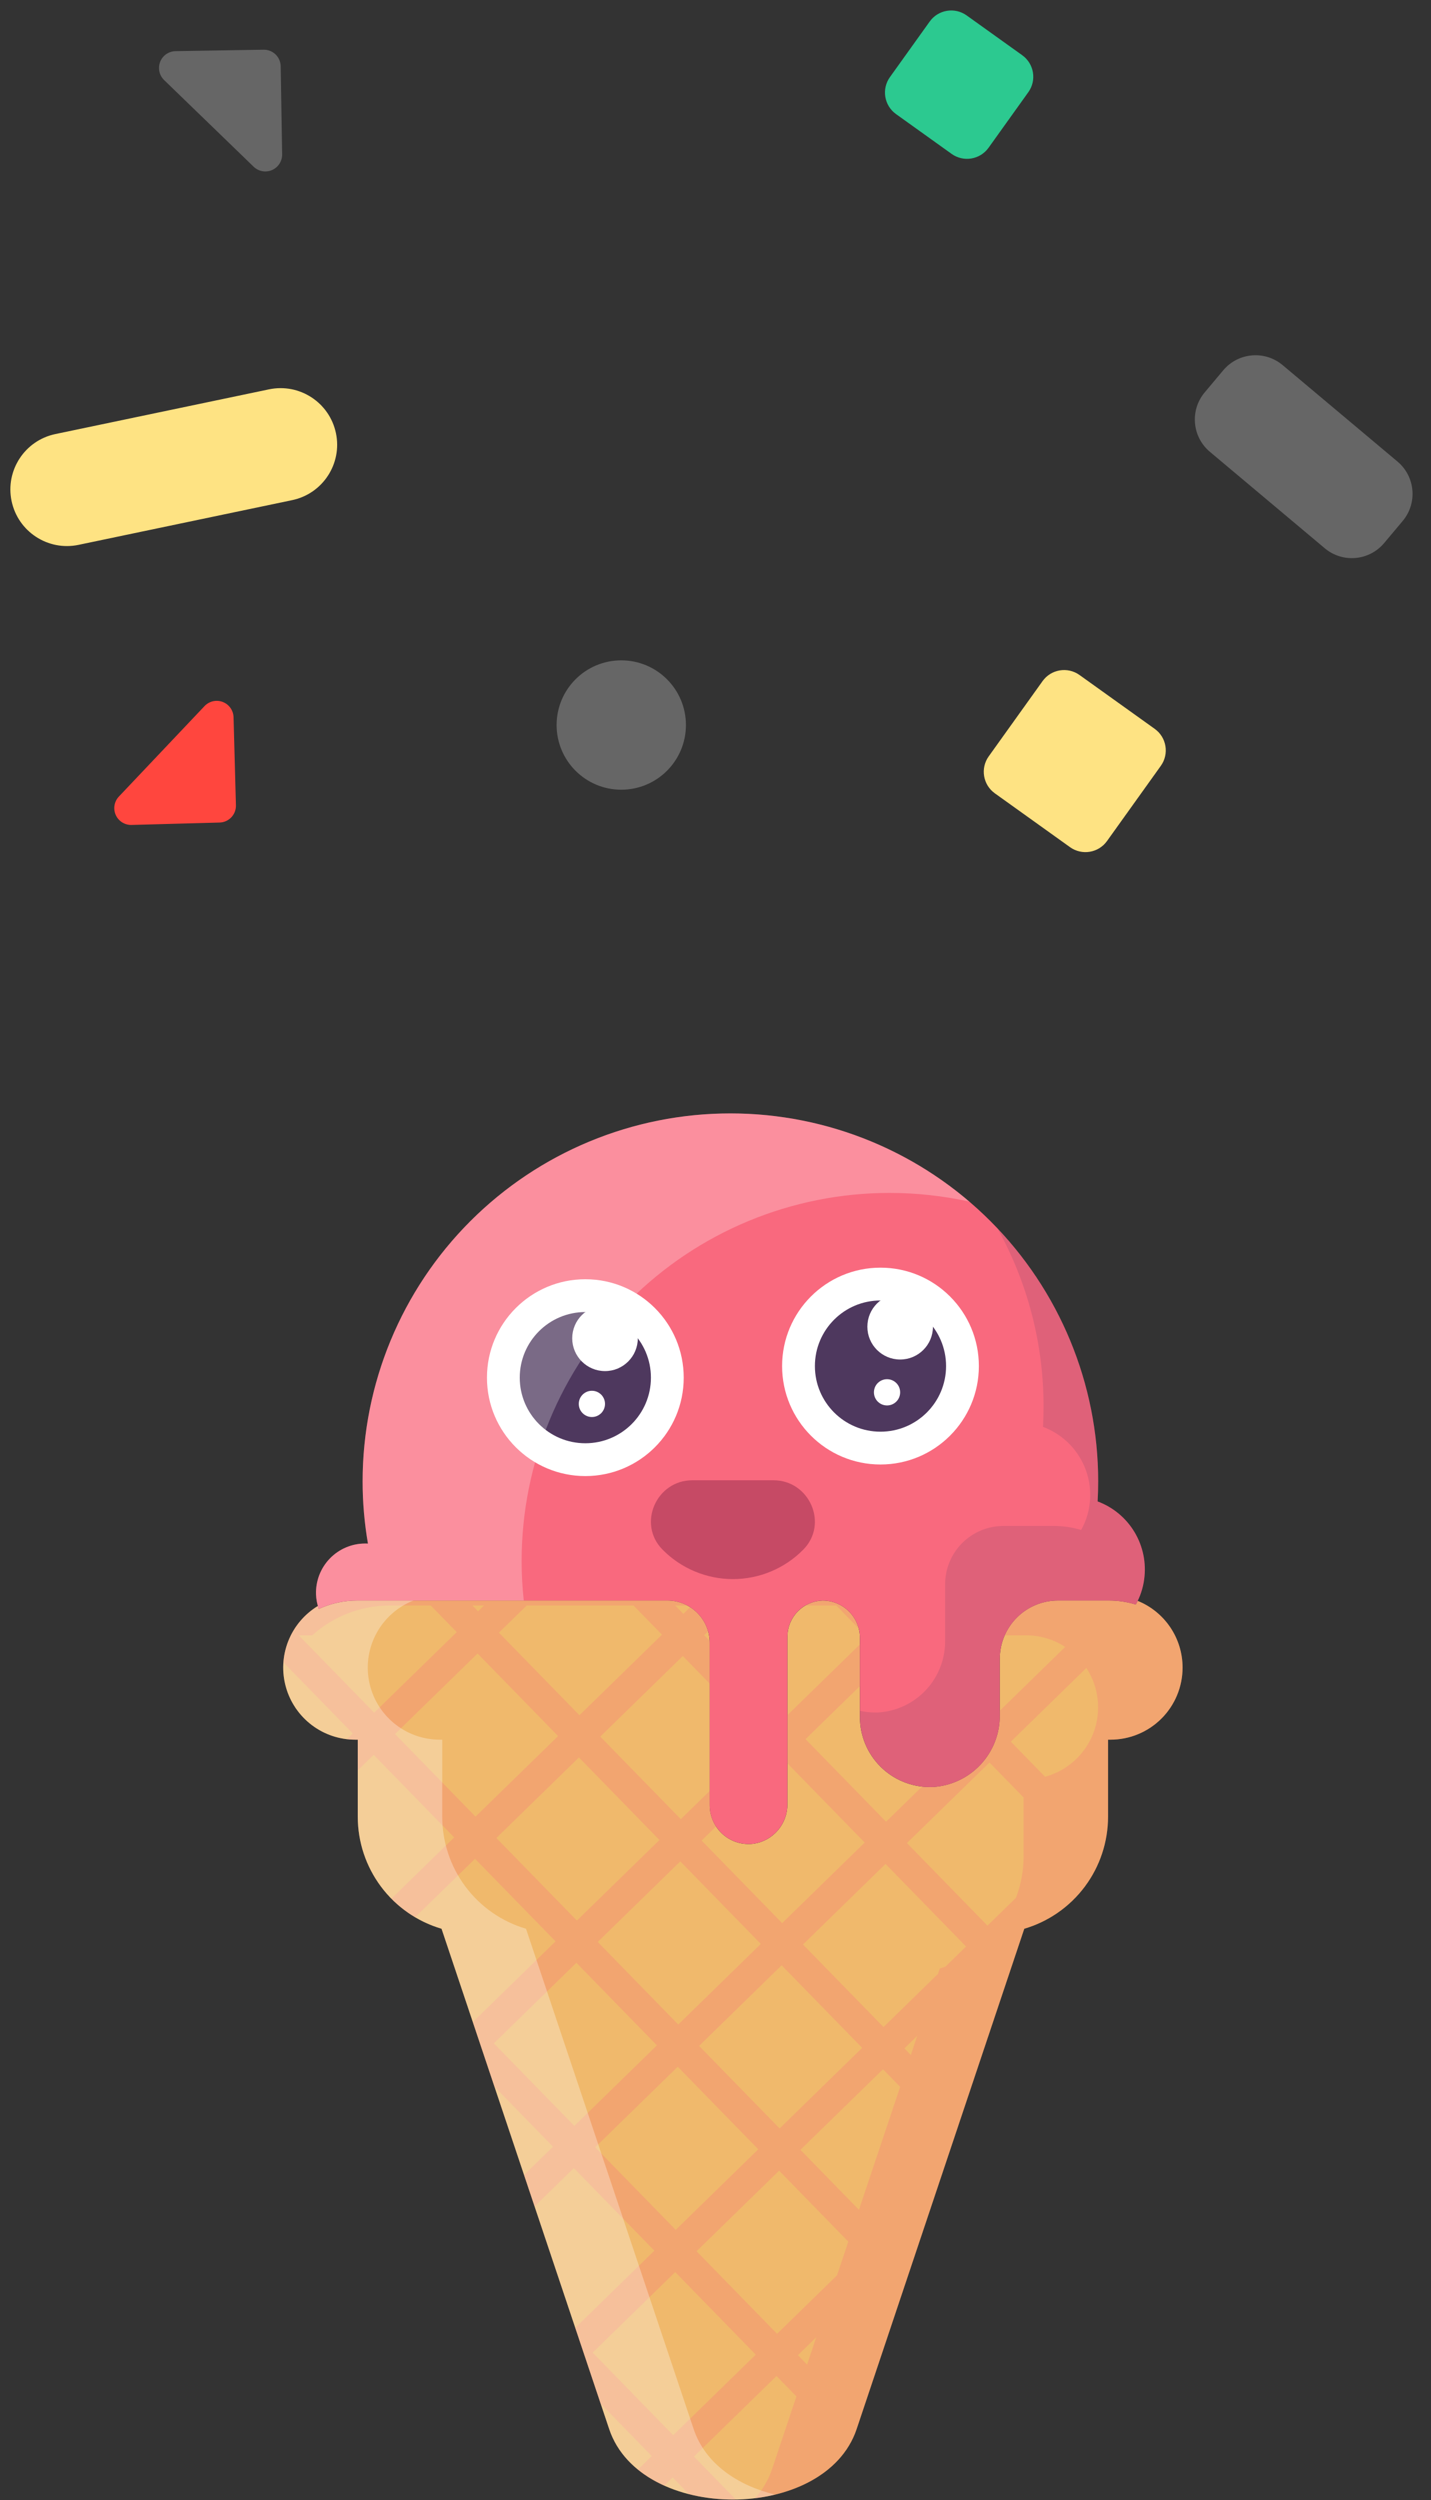 <svg width="288" height="503" viewBox="0 0 288 503" fill="none" xmlns="http://www.w3.org/2000/svg">
<rect x="0" y="0" width="288" height="503" fill="#333333" stroke="none"/>
<path d="M232.394 146.634L217.261 135.801C214.867 134.087 211.536 134.638 209.822 137.033L198.988 152.166C197.274 154.56 197.826 157.891 200.22 159.605L215.353 170.439C217.748 172.153 221.079 171.601 222.793 169.207L233.626 154.074C235.34 151.679 234.789 148.348 232.394 146.634Z" fill="#FEE383"/>
<path d="M205.727 11.107L194.547 3.104C192.152 1.39 188.822 1.941 187.107 4.336L179.104 15.516C177.39 17.911 177.941 21.241 180.336 22.956L191.516 30.959C193.911 32.673 197.241 32.122 198.956 29.727L206.959 18.547C208.674 16.152 208.122 12.822 205.727 11.107Z" fill="#2CC990"/>
<path opacity="0.25" d="M51.043 33.538L33.031 16.108C32.55 15.643 32.218 15.045 32.076 14.39C31.935 13.736 31.991 13.054 32.237 12.431C32.483 11.809 32.909 11.273 33.459 10.892C34.01 10.511 34.661 10.302 35.331 10.291L53.052 10.001C53.95 9.986 54.816 10.328 55.461 10.953C56.106 11.577 56.477 12.432 56.492 13.329L56.783 31.05C56.794 31.72 56.607 32.378 56.244 32.941C55.881 33.504 55.359 33.947 54.745 34.213C54.13 34.48 53.45 34.558 52.791 34.438C52.133 34.317 51.524 34.005 51.043 33.538Z" fill="white"/>
<path d="M23.925 160.257L41.162 142.057C41.623 141.571 42.217 141.232 42.87 141.084C43.523 140.936 44.205 140.984 44.83 141.224C45.455 141.463 45.995 141.882 46.382 142.429C46.769 142.975 46.985 143.624 47.003 144.293L47.483 162.01C47.508 162.907 47.174 163.777 46.557 164.429C45.94 165.081 45.089 165.461 44.191 165.485L26.474 165.965C25.806 165.983 25.147 165.802 24.581 165.446C24.015 165.089 23.567 164.573 23.294 163.962C23.021 163.351 22.936 162.673 23.048 162.014C23.16 161.354 23.466 160.743 23.925 160.257Z" fill="#FF463E"/>
<path d="M15.809 109.616L58.797 100.622C64.953 99.334 68.899 93.3 67.611 87.145C66.324 80.99 60.289 77.044 54.134 78.332L11.146 87.326C4.99 88.614 1.044 94.648 2.332 100.803C3.62 106.958 9.654 110.904 15.809 109.616Z" fill="#FEE383"/>
<path opacity="0.25" d="M281.255 92.858L258.142 73.457C254.552 70.443 249.199 70.91 246.185 74.5L242.457 78.942C239.443 82.532 239.91 87.885 243.5 90.899L266.614 110.301C270.204 113.314 275.557 112.847 278.571 109.257L282.299 104.815C285.312 101.225 284.845 95.872 281.255 92.858Z" fill="white"/>
<path opacity="0.25" d="M125.035 158.878C132.222 158.878 138.048 153.052 138.048 145.865C138.048 138.678 132.222 132.852 125.035 132.852C117.848 132.852 112.022 138.678 112.022 145.865C112.022 153.052 117.848 158.878 125.035 158.878Z" fill="white"/>
<path d="M238.004 335.498C238.004 339.344 236.476 343.032 233.757 345.751C231.038 348.47 227.35 349.998 223.504 349.998H223.004V365.498C223.003 370.572 221.361 375.509 218.322 379.572C215.283 383.634 211.011 386.604 206.144 388.038L172.404 488.698C166.074 507.598 128.934 507.598 122.604 488.698L88.864 388.038C83.997 386.604 79.725 383.634 76.686 379.572C73.647 375.509 72.004 370.572 72.004 365.498V349.998H71.504C68.338 349.999 65.259 348.964 62.737 347.05C60.215 345.137 58.388 342.451 57.535 339.402C56.683 336.353 56.852 333.109 58.016 330.165C59.181 327.221 61.277 324.739 63.984 323.098C64.034 323.298 64.094 323.498 64.164 323.698C66.604 322.575 69.258 321.995 71.944 321.998H134.314C136.574 321.998 138.741 322.896 140.338 324.494C141.936 326.092 142.834 328.258 142.834 330.518V363.178C142.834 364.291 143.071 365.39 143.53 366.404C143.988 367.417 144.658 368.322 145.493 369.056C146.329 369.79 147.311 370.338 148.376 370.663C149.44 370.987 150.561 371.081 151.664 370.938C153.578 370.652 155.323 369.682 156.575 368.207C157.828 366.732 158.502 364.853 158.474 362.918V329.298C158.476 327.405 159.213 325.586 160.53 324.226C161.847 322.865 163.642 322.07 165.534 322.008C166.528 322.006 167.513 322.202 168.432 322.583C169.35 322.965 170.184 323.525 170.884 324.231C171.584 324.937 172.138 325.774 172.512 326.696C172.886 327.617 173.074 328.604 173.064 329.598V345.458C173.065 347.307 173.43 349.138 174.138 350.846C174.847 352.554 175.885 354.106 177.194 355.413C178.502 356.719 180.055 357.755 181.764 358.461C183.473 359.168 185.305 359.53 187.154 359.528C187.374 359.528 187.594 359.528 187.814 359.518C191.473 359.278 194.901 357.646 197.393 354.956C199.885 352.267 201.253 348.725 201.214 345.058V333.728C201.214 332.188 201.517 330.662 202.106 329.239C202.696 327.816 203.56 326.522 204.649 325.433C205.738 324.344 207.032 323.48 208.455 322.89C209.878 322.301 211.404 321.998 212.944 321.998H223.114C224.967 321.995 226.811 322.268 228.584 322.808C228.724 322.569 228.851 322.322 228.964 322.068C231.638 323.151 233.927 325.008 235.537 327.401C237.148 329.794 238.007 332.613 238.004 335.498Z" fill="#F0B96C"/>
<path opacity="0.25" d="M229.86 322.481L229.732 322.42C229.292 322.21 228.841 322.022 228.382 321.858C228.311 321.833 228.242 321.805 228.171 321.781C227.696 321.62 227.214 321.483 226.725 321.371C226.679 321.36 226.634 321.345 226.587 321.335C225.574 321.114 224.541 321.002 223.504 321H215.184L215.163 320.983C214.678 320.549 214.174 320.138 213.654 319.745C213.448 319.589 213.23 319.445 213.019 319.3C212.694 319.071 212.37 318.842 212.034 318.629C211.757 318.454 211.47 318.295 211.186 318.129C210.902 317.963 210.624 317.806 210.336 317.656C210.006 317.484 209.669 317.326 209.33 317.17C209.079 317.054 208.83 316.939 208.57 316.832C208.193 316.674 207.811 316.526 207.425 316.389C207.201 316.309 206.975 316.233 206.748 316.16C206.325 316.022 205.9 315.894 205.467 315.781C205.275 315.731 205.081 315.688 204.887 315.643C204.415 315.532 203.942 315.428 203.46 315.343C203.318 315.319 203.174 315.304 203.031 315.283C201.864 315.099 200.685 315.002 199.504 314.995H95.504C91.503 314.995 87.569 316.024 84.08 317.983L83.934 318.064C82.463 318.891 81.085 319.874 79.824 320.995H71.504C68.814 320.993 66.176 321.74 63.887 323.154C61.598 324.567 59.748 326.589 58.544 328.995H58.581C57.715 330.695 57.197 332.55 57.057 334.452L71.009 348.752L69.844 349.889C70.395 349.954 70.949 349.987 71.504 349.989H72.004V356.161L75.204 353.045L91.414 369.662L78.791 381.975C80.212 383.42 81.812 384.675 83.554 385.711L95.603 373.957L111.813 390.574L95.196 406.784L95.137 406.724L99.524 419.813L111.3 431.886L105.475 437.569L107.592 443.885L115.492 436.185L131.702 452.802L115.777 468.338L120.877 483.562L131.177 494.123L128.393 496.838C130.008 498.137 131.784 499.222 133.678 500.065L135.366 498.417L138.641 501.775C141.726 502.55 144.9 502.914 148.08 502.859L139.661 494.228L156.279 478.018L160.285 482.125L155.404 496.7C154.67 498.883 153.499 500.894 151.964 502.61C160.315 501.598 168.007 497.71 171.435 490.967C171.51 490.822 171.583 490.676 171.654 490.529C171.744 490.34 171.833 490.151 171.915 489.958C172.093 489.549 172.26 489.133 172.405 488.702L173.091 486.654L181.385 461.911L183.528 455.516L185.557 449.462L186.483 446.701L206.143 388.038C206.423 387.956 206.693 387.851 206.969 387.758C212.736 385.823 217.531 381.73 220.347 376.338C220.561 375.926 220.763 375.507 220.954 375.082C221.067 374.83 221.168 374.573 221.272 374.316C221.376 374.059 221.483 373.791 221.58 373.524C221.671 373.274 221.759 373.024 221.842 372.77C221.951 372.436 222.049 372.097 222.142 371.756C222.195 371.566 222.255 371.378 222.303 371.186C222.433 370.665 222.541 370.136 222.636 369.602C222.669 369.417 222.694 369.231 222.722 369.045C222.785 368.634 222.837 368.221 222.878 367.804C222.895 367.624 222.914 367.445 222.928 367.264C222.971 366.68 223.001 366.092 223.001 365.497V349.997H223.501C226.779 349.999 229.96 348.889 232.526 346.849C235.092 344.809 236.89 341.96 237.628 338.766C238.365 335.573 237.999 332.223 236.587 329.265C235.176 326.307 232.803 323.914 229.857 322.478L229.86 322.481ZM189.144 396.038L188.781 397.121L177.814 407.821L161.604 391.203L178.222 374.993L194.431 391.611L190.288 395.652C189.904 395.786 189.532 395.926 189.144 396.038ZM172.871 444.588L161.091 432.513L177.709 416.303L181.164 419.845L172.871 444.588ZM174.032 370.697L157.415 386.908L141.204 370.291L157.821 354.081L174.032 370.697ZM162.117 349.89L178.735 333.68L194.944 350.297L178.327 366.507L162.117 349.89ZM137.017 365.99L120.804 349.379L137.422 333.169L153.632 349.787L137.017 365.99ZM153.122 391.09L136.504 407.308L120.294 390.691L136.911 374.481L153.122 391.09ZM157.311 395.385L173.521 412.002L156.904 428.22L140.694 411.603L157.311 395.385ZM182.011 412.107L184.611 409.568L183.311 413.444L182.011 412.107ZM198.733 387.413L182.523 370.796L199.141 354.586L206.011 361.629V373.492C206.009 376.336 205.488 379.156 204.474 381.814L198.733 387.413ZM210.333 357.466L203.433 350.396L218.64 335.562C219.892 337.473 220.673 339.654 220.92 341.925C221.168 344.196 220.874 346.493 220.064 348.629C219.253 350.765 217.949 352.679 216.257 354.214C214.565 355.749 212.533 356.862 210.329 357.462L210.333 357.466ZM198.184 329H206.504C209.302 328.998 212.04 329.81 214.384 331.337L199.239 346.11L183.03 329.492L188.801 323.863C192.283 324.83 195.494 326.588 198.184 329ZM181.093 323L178.84 325.2L176.696 323H181.093ZM168.315 323L174.545 329.387L157.928 345.597L141.718 328.98L147.848 323H168.315ZM139.255 323L137.528 324.685L135.884 323H139.255ZM127.503 323L133.233 328.874L116.616 345.084L100.404 328.467L106.004 323H127.503ZM97.418 323L96.218 324.172L95.075 323H97.418ZM60.118 329H62.827C67.132 325.129 72.718 322.992 78.507 323H86.694L91.925 328.361L75.304 344.571L60.118 329ZM79.497 348.866L96.114 332.656L112.324 349.274L95.704 365.483L79.497 348.866ZM99.897 369.778L116.515 353.568L132.724 370.186L116.104 386.396L99.897 369.778ZM99.384 411.09L116.002 394.88L132.212 411.497L115.594 427.707L99.384 411.09ZM119.784 432.002L136.401 415.792L152.611 432.41L135.993 448.62L119.784 432.002ZM135.484 489.931L119.274 473.314L135.891 457.104L152.101 473.721L135.484 489.931ZM140.184 452.914L156.802 436.704L170.732 450.985L168.461 457.761L156.394 469.532L140.184 452.914ZM160.584 473.827L164.284 470.214L162.435 475.728L160.584 473.827Z" fill="#F9697E"/>
<path opacity="0.3" d="M156.004 501.878C142.944 505.048 126.604 500.658 122.604 488.698L88.864 388.038C83.997 386.605 79.725 383.634 76.686 379.572C73.647 375.509 72.004 370.572 72.004 365.498V349.998H71.504C68.338 349.999 65.259 348.964 62.737 347.05C60.215 345.137 58.388 342.451 57.535 339.402C56.683 336.353 56.852 333.109 58.016 330.165C59.181 327.221 61.277 324.739 63.984 323.098C64.034 323.298 64.094 323.498 64.164 323.698C66.604 322.575 69.258 321.995 71.944 321.998H83.224C80.079 323.231 77.464 325.522 75.829 328.477C74.193 331.433 73.641 334.866 74.267 338.185C74.892 341.504 76.657 344.5 79.257 346.657C81.856 348.814 85.126 349.995 88.504 349.998H89.004V365.498C89.004 370.572 90.647 375.509 93.686 379.572C96.725 383.634 100.997 386.605 105.864 388.038L139.604 488.698C141.924 495.638 148.414 500.038 156.004 501.878Z" fill="white"/>
<path d="M230.273 317.746C230.037 319.527 229.464 321.247 228.584 322.813C226.81 322.27 224.965 321.996 223.11 322H212.946C211.406 322 209.881 322.303 208.458 322.893C207.035 323.482 205.742 324.346 204.652 325.435C203.563 326.524 202.699 327.817 202.11 329.24C201.52 330.663 201.217 332.188 201.217 333.728V345.061C201.255 348.728 199.886 352.271 197.393 354.96C194.899 357.65 191.47 359.282 187.81 359.521C187.591 359.531 187.372 359.531 187.153 359.531C185.304 359.532 183.473 359.169 181.764 358.462C180.056 357.755 178.503 356.719 177.195 355.412C175.887 354.105 174.849 352.553 174.141 350.845C173.433 349.137 173.068 347.306 173.068 345.457V329.599C173.078 328.604 172.89 327.617 172.515 326.694C172.141 325.772 171.587 324.934 170.886 324.227C170.186 323.52 169.352 322.959 168.433 322.577C167.514 322.194 166.528 321.998 165.533 321.999C163.64 322.061 161.845 322.857 160.527 324.218C159.209 325.579 158.473 327.399 158.472 329.293V362.916C158.5 364.85 157.825 366.728 156.573 368.203C155.321 369.677 153.577 370.648 151.664 370.934C150.561 371.077 149.44 370.983 148.376 370.658C147.312 370.334 146.33 369.786 145.494 369.052C144.659 368.318 143.989 367.414 143.53 366.401C143.072 365.388 142.834 364.288 142.834 363.176V330.517C142.834 328.258 141.936 326.092 140.339 324.495C138.741 322.897 136.575 322 134.316 322H71.94C69.255 321.995 66.601 322.575 64.163 323.7C63.821 322.752 63.631 321.756 63.6 320.749C63.558 319.423 63.784 318.102 64.262 316.864C64.741 315.626 65.464 314.498 66.387 313.545C67.311 312.592 68.416 311.834 69.638 311.316C70.86 310.799 72.173 310.532 73.5 310.532C73.688 310.532 73.865 310.532 74.053 310.543C73.335 306.408 72.976 302.219 72.979 298.022C72.979 278.39 80.778 259.563 94.659 245.681C108.541 231.8 127.368 224.001 147 224.001C166.632 224.001 185.459 231.8 199.341 245.681C213.222 259.563 221.021 278.39 221.021 298.022C221.021 299.377 220.98 300.732 220.907 302.067C224.018 303.226 226.642 305.411 228.344 308.261C230.047 311.112 230.727 314.457 230.273 317.746Z" fill="#F9697E"/>
<path opacity="0.15" d="M230.274 317.75C230.04 319.529 229.466 321.247 228.584 322.81C226.811 322.27 224.967 321.997 223.114 322H212.944C211.404 322 209.878 322.303 208.455 322.892C207.032 323.482 205.738 324.346 204.649 325.435C203.56 326.524 202.696 327.818 202.106 329.241C201.517 330.664 201.214 332.19 201.214 333.73V345.06C201.253 348.727 199.885 352.268 197.393 354.958C194.901 357.647 191.473 359.28 187.814 359.52C187.594 359.53 187.374 359.53 187.154 359.53C183.42 359.532 179.838 358.051 177.196 355.413C174.553 352.774 173.067 349.194 173.064 345.46V344.18C174.077 344.414 175.114 344.531 176.154 344.53C176.374 344.53 176.594 344.53 176.814 344.52C180.473 344.28 183.901 342.647 186.393 339.958C188.885 337.268 190.253 333.727 190.214 330.06V318.73C190.214 317.19 190.517 315.664 191.106 314.241C191.696 312.818 192.56 311.524 193.649 310.435C194.738 309.346 196.032 308.482 197.455 307.892C198.878 307.303 200.404 307 201.944 307H212.114C213.967 306.997 215.811 307.27 217.584 307.81C218.466 306.247 219.04 304.529 219.274 302.75C219.729 299.462 219.05 296.116 217.348 293.266C215.647 290.416 213.024 288.23 209.914 287.07C209.984 285.73 210.024 284.38 210.024 283.02C210.045 270.465 206.854 258.114 200.754 247.14C213.793 260.868 221.051 279.086 221.024 298.02C221.024 299.38 220.984 300.73 220.914 302.07C224.024 303.23 226.647 305.416 228.348 308.266C230.05 311.116 230.729 314.462 230.274 317.75Z" fill="#4E385E"/>
<path d="M177.204 294.635C188.139 294.635 197.004 285.77 197.004 274.835C197.004 263.9 188.139 255.035 177.204 255.035C166.269 255.035 157.404 263.9 157.404 274.835C157.404 285.77 166.269 294.635 177.204 294.635Z" fill="white"/>
<path d="M177.204 288.035C184.494 288.035 190.404 282.125 190.404 274.835C190.404 267.545 184.494 261.635 177.204 261.635C169.914 261.635 164.004 267.545 164.004 274.835C164.004 282.125 169.914 288.035 177.204 288.035Z" fill="#4E385E"/>
<path d="M181.164 273.515C184.809 273.515 187.764 270.56 187.764 266.915C187.764 263.27 184.809 260.315 181.164 260.315C177.519 260.315 174.564 263.27 174.564 266.915C174.564 270.56 177.519 273.515 181.164 273.515Z" fill="white"/>
<path d="M178.524 282.755C179.982 282.755 181.164 281.573 181.164 280.115C181.164 278.657 179.982 277.475 178.524 277.475C177.066 277.475 175.884 278.657 175.884 280.115C175.884 281.573 177.066 282.755 178.524 282.755Z" fill="white"/>
<path d="M117.804 296.964C128.739 296.964 137.604 288.099 137.604 277.164C137.604 266.229 128.739 257.364 117.804 257.364C106.869 257.364 98.004 266.229 98.004 277.164C98.004 288.099 106.869 296.964 117.804 296.964Z" fill="white"/>
<path d="M117.804 290.364C125.094 290.364 131.004 284.454 131.004 277.164C131.004 269.874 125.094 263.964 117.804 263.964C110.514 263.964 104.604 269.874 104.604 277.164C104.604 284.454 110.514 290.364 117.804 290.364Z" fill="#4E385E"/>
<path d="M121.764 275.844C125.409 275.844 128.364 272.889 128.364 269.244C128.364 265.599 125.409 262.644 121.764 262.644C118.119 262.644 115.164 265.599 115.164 269.244C115.164 272.889 118.119 275.844 121.764 275.844Z" fill="white"/>
<path d="M119.124 285.084C120.582 285.084 121.764 283.902 121.764 282.444C121.764 280.986 120.582 279.804 119.124 279.804C117.666 279.804 116.484 280.986 116.484 282.444C116.484 283.902 117.666 285.084 119.124 285.084Z" fill="white"/>
<path opacity="0.25" d="M195.094 241.75C189.81 240.586 184.415 239.999 179.004 240C159.373 240 140.545 247.799 126.664 261.68C112.783 275.561 104.984 294.389 104.984 314.02C104.981 316.686 105.124 319.35 105.414 322H71.944C69.258 321.992 66.602 322.572 64.164 323.7C63.825 322.752 63.636 321.757 63.604 320.75C63.561 319.423 63.785 318.101 64.264 316.863C64.742 315.625 65.465 314.495 66.388 313.542C67.312 312.588 68.418 311.83 69.64 311.313C70.863 310.796 72.177 310.529 73.504 310.53C73.694 310.53 73.874 310.53 74.054 310.54C73.337 306.405 72.979 302.216 72.984 298.02C72.984 283.873 77.038 270.022 84.666 258.108C92.294 246.194 103.177 236.715 116.025 230.794C128.874 224.874 143.15 222.759 157.163 224.701C171.176 226.642 184.339 232.559 195.094 241.75Z" fill="white"/>
<path d="M155.673 297.809C162.907 297.809 166.765 306.561 161.701 311.726C159.85 313.614 157.641 315.114 155.203 316.138C152.766 317.162 150.148 317.69 147.504 317.69C144.86 317.69 142.242 317.162 139.805 316.138C137.367 315.114 135.158 313.614 133.307 311.726C128.243 306.561 132.101 297.809 139.335 297.809H155.673Z" fill="#C64A65"/>
</svg>
